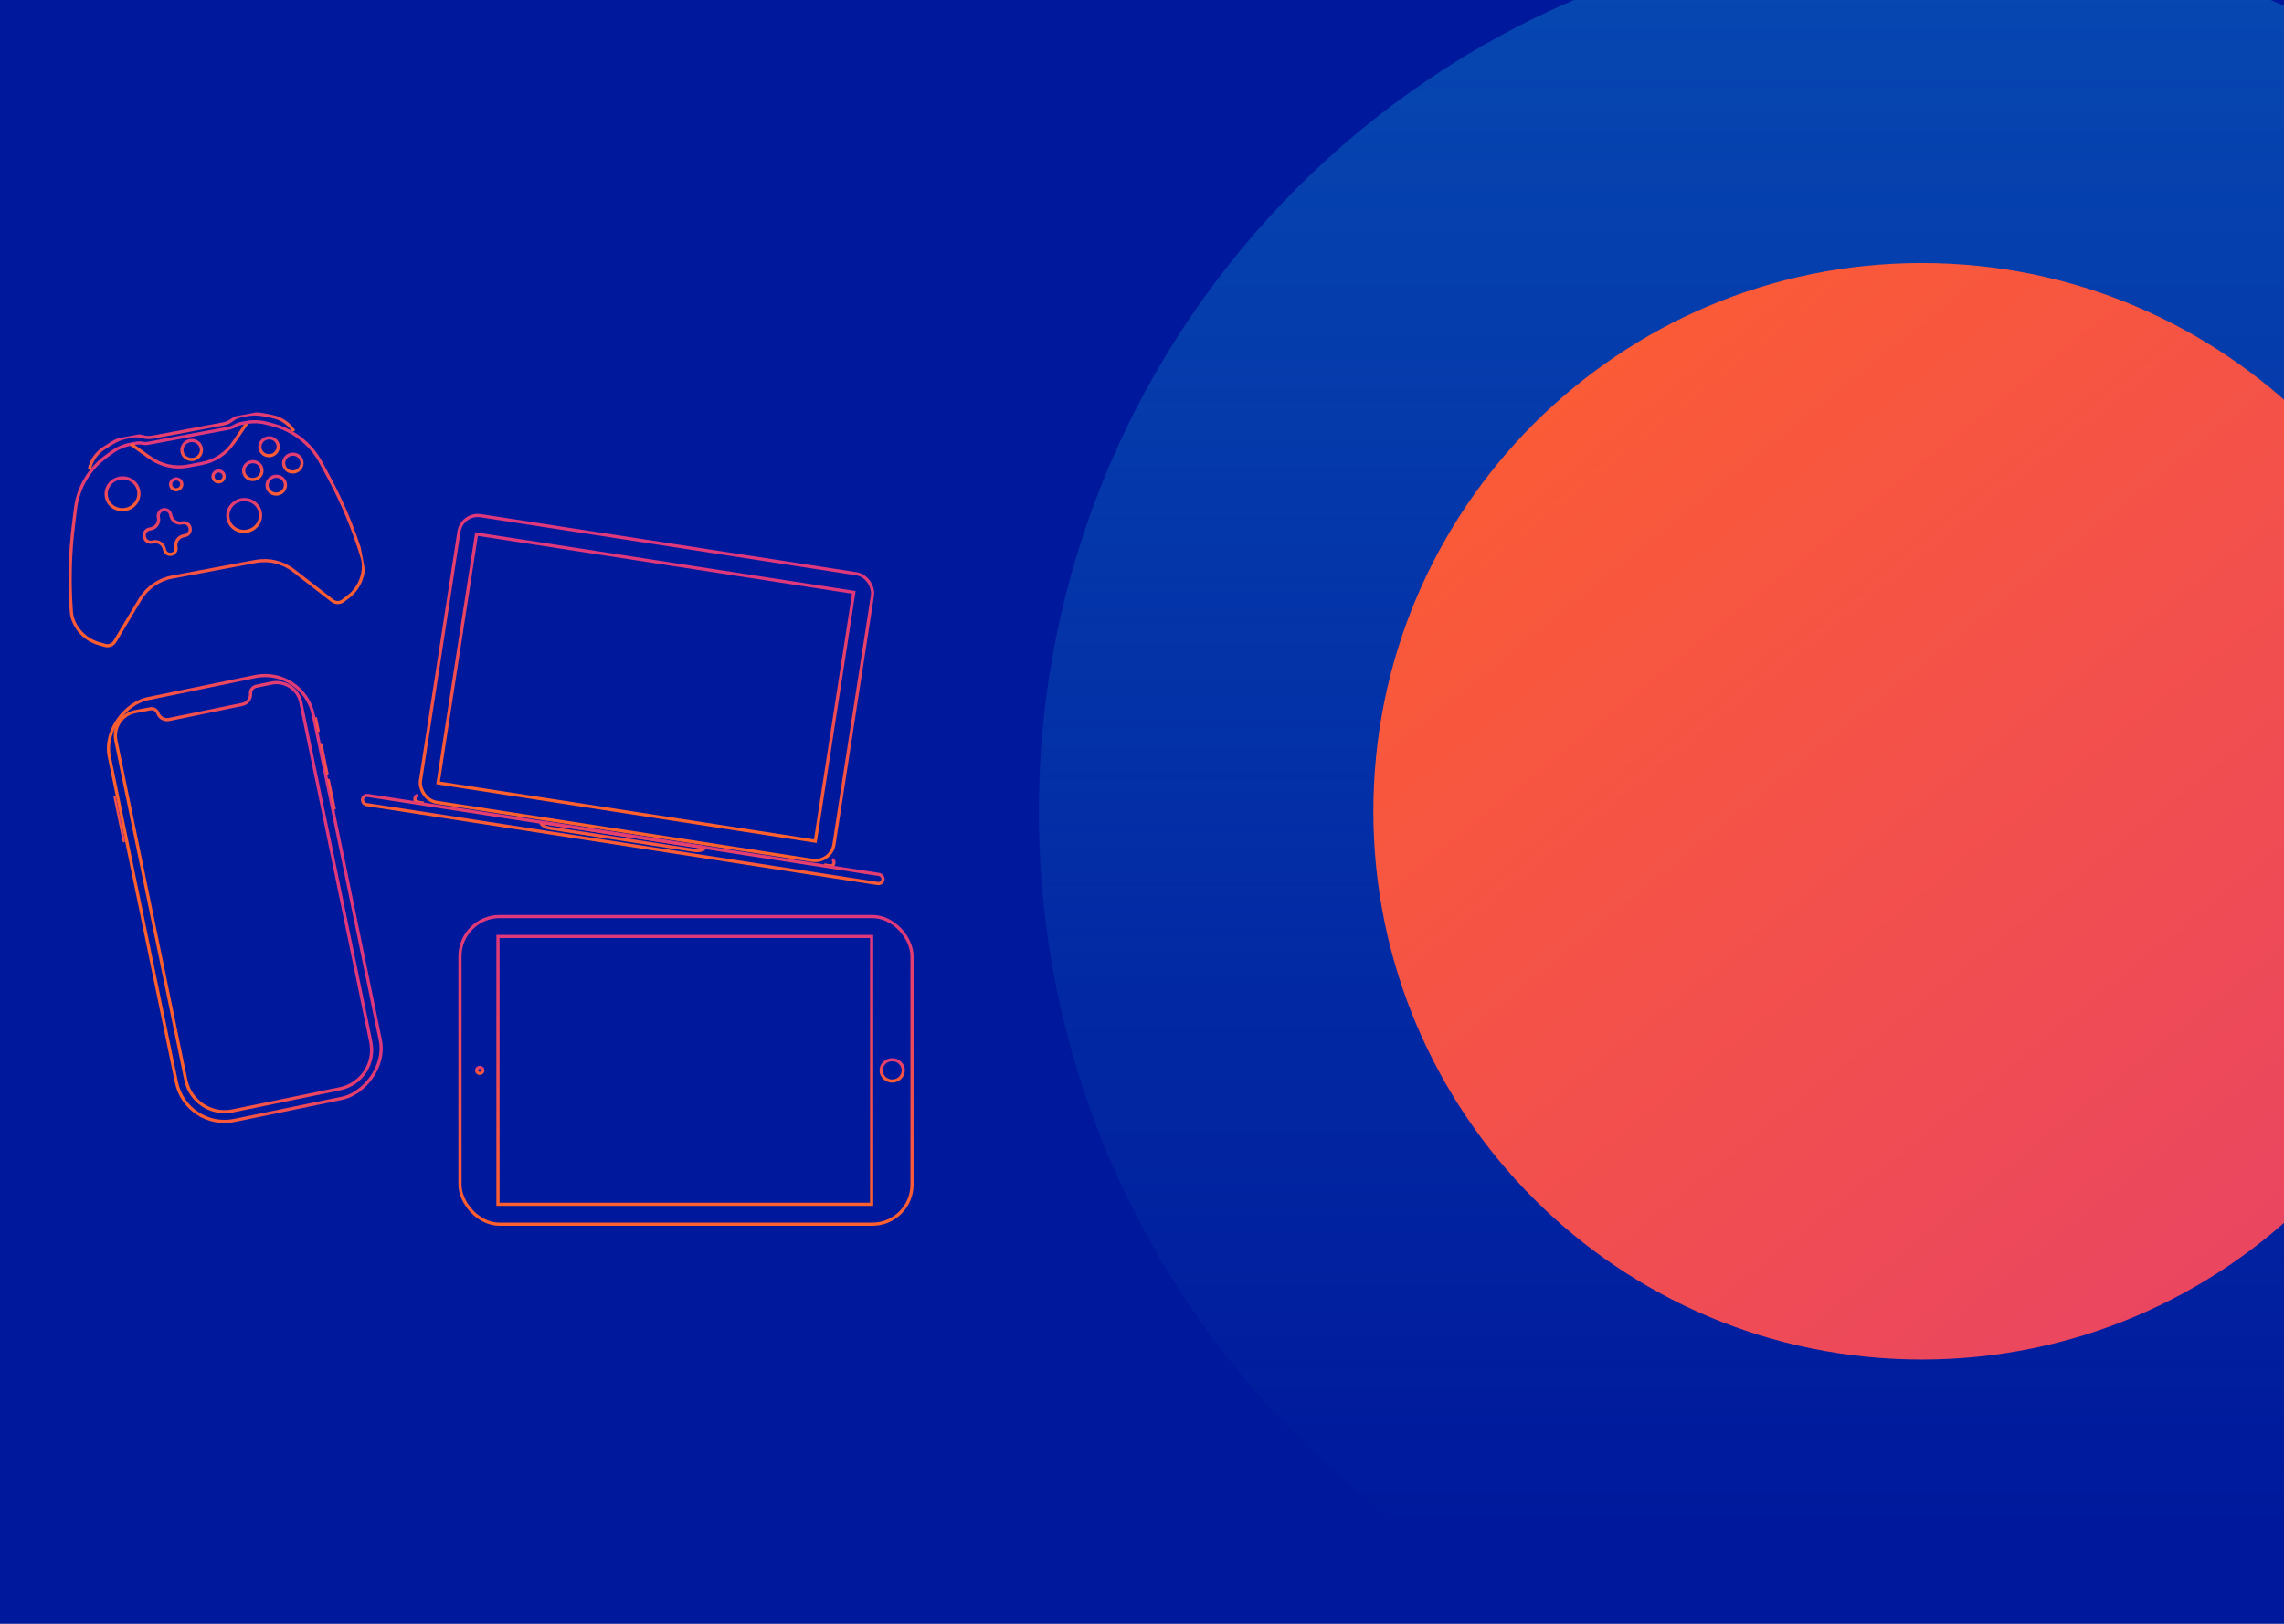 <svg width="1440" height="1024" viewBox="0 0 1440 1024" fill="none" xmlns="http://www.w3.org/2000/svg">
<g clip-path="url(#clip0)">
<rect width="1440" height="1024" fill="#00199C"/>
<path opacity="0.6" fill-rule="evenodd" clip-rule="evenodd" d="M1212 1069C1519.62 1069 1769 819.623 1769 512C1769 204.377 1519.62 -45 1212 -45C904.377 -45 655 204.377 655 512C655 819.623 904.377 1069 1212 1069Z" fill="url(#paint0_linear)"/>
<path fill-rule="evenodd" clip-rule="evenodd" d="M1211.61 857.351C1402.56 857.351 1557.35 702.556 1557.35 511.607C1557.35 320.657 1402.56 165.863 1211.61 165.863C1020.66 165.863 865.862 320.657 865.862 511.607C865.862 702.556 1020.66 857.351 1211.61 857.351Z" fill="url(#paint1_linear)"/>
<g clip-path="url(#clip1)">
<path d="M119.832 332.905L119.865 333.079C120.271 335.251 118.841 337.341 116.67 337.748L115.728 337.924C112.477 338.534 110.336 341.663 110.945 344.914L110.995 345.18C111.373 347.198 110.043 349.141 108.025 349.52C106.006 349.898 104.063 348.568 103.685 346.55L103.654 346.382C103.054 343.185 99.977 341.079 96.78 341.679L95.74 341.873C93.569 342.28 91.479 340.85 91.072 338.679L91.003 338.308C90.596 336.137 92.026 334.047 94.197 333.64L95.128 333.465C98.385 332.855 100.531 329.72 99.92 326.463L99.842 326.047C99.44 323.901 100.854 321.834 103.001 321.432C105.147 321.03 107.214 322.444 107.616 324.59L107.694 325.006C108.304 328.263 111.439 330.408 114.696 329.798L115.163 329.71C117.335 329.303 119.425 330.734 119.832 332.905Z" stroke="url(#paint2_linear)" stroke-width="2"/>
<path d="M119.347 274.684L93.697 279.492C92.381 279.738 91.03 279.738 89.715 279.489V279.489C88.399 279.241 87.049 279.241 85.733 279.487L82.322 280.126C78.061 280.925 74.032 282.661 70.525 285.208L67.081 287.711C56.288 295.551 49.232 307.518 47.597 320.757L46.277 331.436C44.091 349.135 43.639 367.005 44.93 384.792L45.043 386.343C45.129 387.538 45.359 388.718 45.728 389.857V389.857C48.236 397.609 54.434 403.605 62.264 405.855L66.183 406.981C68.574 407.668 71.127 406.661 72.406 404.527L88.312 377.984C92.725 370.62 100.081 365.5 108.519 363.918L134.951 358.964" stroke="url(#paint3_linear)" stroke-width="2"/>
<path d="M87.407 309.489C88.424 314.913 84.737 320.2 79.108 321.255C73.479 322.31 68.128 318.717 67.111 313.293C66.095 307.869 69.782 302.582 75.41 301.527C81.039 300.472 86.39 304.065 87.407 309.489Z" stroke="url(#paint4_linear)" stroke-width="2"/>
<path d="M164.097 323.186C165.114 328.61 161.427 333.897 155.798 334.952C150.17 336.007 144.818 332.414 143.802 326.99C142.785 321.566 146.472 316.279 152.101 315.224C157.729 314.169 163.081 317.762 164.097 323.186Z" stroke="url(#paint5_linear)" stroke-width="2"/>
<path d="M179.87 304.885C180.437 307.912 178.38 310.883 175.21 311.477C172.04 312.071 169.046 310.047 168.479 307.02C167.911 303.992 169.969 301.021 173.139 300.427C176.308 299.833 179.302 301.857 179.87 304.885Z" stroke="url(#paint6_linear)" stroke-width="2"/>
<path d="M190.316 290.95C190.884 293.978 188.826 296.949 185.656 297.543C182.487 298.137 179.493 296.113 178.925 293.085C178.358 290.057 180.415 287.086 183.585 286.492C186.755 285.898 189.749 287.922 190.316 290.95Z" stroke="url(#paint7_linear)" stroke-width="2"/>
<path d="M175.33 280.66C175.897 283.687 173.839 286.658 170.67 287.252C167.5 287.846 164.506 285.822 163.939 282.795C163.371 279.767 165.429 276.796 168.598 276.202C171.768 275.608 174.762 277.632 175.33 280.66Z" stroke="url(#paint8_linear)" stroke-width="2"/>
<path d="M165.087 295.679C165.654 298.707 163.596 301.678 160.427 302.272C157.257 302.866 154.263 300.842 153.696 297.814C153.128 294.786 155.186 291.815 158.356 291.221C161.525 290.627 164.519 292.651 165.087 295.679Z" stroke="url(#paint9_linear)" stroke-width="2"/>
<path d="M114.56 304.775C114.903 306.604 113.659 308.417 111.719 308.781C109.779 309.144 107.964 307.905 107.621 306.075C107.278 304.245 108.521 302.432 110.461 302.069C112.401 301.705 114.217 302.945 114.56 304.775Z" stroke="url(#paint10_linear)" stroke-width="2"/>
<path d="M126.922 282.621C127.527 285.849 125.333 289.013 121.959 289.645C118.584 290.278 115.394 288.123 114.789 284.895C114.184 281.668 116.377 278.504 119.752 277.871C123.127 277.239 126.317 279.394 126.922 282.621Z" stroke="url(#paint11_linear)" stroke-width="2"/>
<path d="M141.273 299.768C141.616 301.597 140.373 303.41 138.433 303.774C136.493 304.137 134.678 302.898 134.335 301.068C133.992 299.239 135.235 297.426 137.175 297.062C139.115 296.698 140.931 297.938 141.273 299.768Z" stroke="url(#paint12_linear)" stroke-width="2"/>
<path d="M118.737 271.43L96.087 275.675C94.026 276.061 91.903 275.946 89.897 275.338V275.338C87.891 274.731 85.768 274.615 83.707 275.001L80.188 275.661C76.741 276.307 73.448 277.602 70.484 279.476L65.708 282.496C60.875 285.552 57.491 290.44 56.331 296.039V296.039" stroke="url(#paint13_linear)" stroke-width="2"/>
<path d="M155.993 266.319L147.121 279.308C142.479 286.106 135.323 290.778 127.233 292.294L118.442 293.942C110.201 295.486 101.686 293.627 94.839 288.787L82.53 280.088" stroke="url(#paint14_linear)" stroke-width="2"/>
<path d="M118.18 271.534L140.83 267.289C142.891 266.903 144.828 266.027 146.478 264.734V264.734C148.128 263.441 150.065 262.564 152.126 262.178L155.645 261.519C159.092 260.873 162.63 260.887 166.072 261.56L171.618 262.646C177.229 263.744 182.153 267.075 185.262 271.874V271.874" stroke="url(#paint15_linear)" stroke-width="2"/>
<path d="M118.79 274.789L144.441 269.981C145.756 269.735 147.015 269.245 148.151 268.537V268.537C149.288 267.829 150.546 267.34 151.862 267.093L155.273 266.454C159.533 265.655 163.918 265.814 168.109 266.919L172.227 268.004C185.126 271.404 196.036 280.004 202.355 291.752L207.452 301.228C215.899 316.934 222.791 333.428 228.029 350.475L228.486 351.961C228.838 353.106 229.051 354.29 229.12 355.486V355.486C229.589 363.619 225.983 371.453 219.499 376.385L216.254 378.854C214.274 380.36 211.529 380.346 209.565 378.82L185.126 359.839C178.346 354.573 169.635 352.464 161.197 354.045L134.765 358.999" stroke="url(#paint16_linear)" stroke-width="2"/>
</g>
<g clip-path="url(#clip2)">
<rect x="191.24" y="420.387" width="271.517" height="131.265" rx="31" transform="rotate(78.356 191.24 420.387)" stroke="url(#paint17_linear)" stroke-width="2"/>
<rect x="199.514" y="452.437" width="8.933" height="0.763" rx="0.381" transform="rotate(78.356 199.514 452.437)" stroke="url(#paint18_linear)" stroke-width="0.763"/>
<rect x="203.016" y="469.43" width="19.138" height="0.763" rx="0.381" transform="rotate(78.356 203.016 469.43)" stroke="url(#paint19_linear)" stroke-width="0.763"/>
<rect x="207.547" y="491.421" width="19.138" height="0.763" rx="0.381" transform="rotate(78.356 207.547 491.421)" stroke="url(#paint20_linear)" stroke-width="0.763"/>
<rect x="72.629" y="502.029" width="29.344" height="0.763" rx="0.381" transform="rotate(78.356 72.629 502.029)" stroke="url(#paint21_linear)" stroke-width="0.763"/>
<path d="M189.664 442.983L233.778 657.065C236.565 670.588 227.861 683.81 214.338 686.596L146.701 700.533C133.178 703.32 119.957 694.616 117.17 681.093L73.065 467.054C71.322 458.594 76.849 450.347 85.337 448.744L94.742 446.968C96.791 446.581 98.817 447.741 99.521 449.703C100.571 452.627 103.612 454.334 106.655 453.707L152.834 444.191C155.995 443.54 158.188 440.651 157.964 437.43C157.81 435.209 159.323 433.216 161.504 432.766L171.131 430.782C179.617 429.034 187.915 434.496 189.664 442.983Z" stroke="url(#paint22_linear)" stroke-width="2"/>
</g>
<g clip-path="url(#clip3)">
<path d="M519.533 545.441L523.413 546.04C524.525 546.212 525.566 545.45 525.738 544.338L525.821 543.798C525.947 542.984 525.389 542.222 524.576 542.097V542.097" stroke="url(#paint23_linear)" stroke-width="2"/>
<path d="M267.181 506.448L263.301 505.849C262.189 505.677 261.426 504.636 261.598 503.524L261.682 502.984C261.807 502.17 262.569 501.613 263.383 501.738V501.738" stroke="url(#paint24_linear)" stroke-width="2"/>
<rect x="300.442" y="336.801" width="240.672" height="158.772" transform="rotate(8.784 300.442 336.801)" stroke="url(#paint25_linear)" stroke-width="2"/>
<rect x="291.2" y="323.378" width="263.784" height="182.85" rx="12" transform="rotate(8.784 291.2 323.378)" stroke="url(#paint26_linear)" stroke-width="2"/>
<rect x="229.024" y="501.189" width="332" height="5.779" rx="2.89" transform="rotate(8.784 229.024 501.189)" stroke="url(#paint27_linear)" stroke-width="2"/>
<path d="M341.948 518.638L443.084 534.265C443.878 534.388 443.991 535.485 443.238 535.767C441.54 536.404 439.707 536.592 437.914 536.315L346.449 522.183C344.572 521.893 342.818 521.067 341.398 519.804C340.898 519.359 341.285 518.536 341.948 518.638Z" stroke="url(#paint28_linear)" stroke-width="2"/>
</g>
<path d="M300.482 675C300.482 676.016 301.343 676.896 302.477 676.896C303.61 676.896 304.471 676.016 304.471 675C304.471 673.984 303.61 673.103 302.477 673.103C301.343 673.103 300.482 673.984 300.482 675Z" stroke="url(#paint29_linear)" stroke-width="2"/>
<path d="M555.537 675C555.537 678.682 558.633 681.724 562.523 681.724C566.413 681.724 569.51 678.682 569.51 675C569.51 671.318 566.413 668.276 562.523 668.276C558.633 668.276 555.537 671.318 555.537 675Z" stroke="url(#paint30_linear)" stroke-width="2"/>
<rect x="290" y="578" width="285" height="194" rx="25" stroke="url(#paint31_linear)" stroke-width="2"/>
<rect x="313.958" y="590.552" width="235.586" height="168.897" stroke="url(#paint32_linear)" stroke-width="2"/>
</g>
<defs>
<linearGradient id="paint0_linear" x1="1212" y1="-45" x2="1212" y2="1069" gradientUnits="userSpaceOnUse">
<stop stop-color="#0B68C0"/>
<stop offset="0.906" stop-color="#0B68C0" stop-opacity="0"/>
</linearGradient>
<linearGradient id="paint1_linear" x1="2075.97" y1="857.351" x2="1241.89" y2="-181.933" gradientUnits="userSpaceOnUse">
<stop stop-color="#DF387C"/>
<stop offset="1" stop-color="#FF602C"/>
</linearGradient>
<linearGradient id="paint2_linear" x1="102.585" y1="320.493" x2="108.209" y2="350.503" gradientUnits="userSpaceOnUse">
<stop stop-color="#DF387C"/>
<stop offset="1" stop-color="#FF602C"/>
</linearGradient>
<linearGradient id="paint3_linear" x1="72.976" y1="281.878" x2="95.745" y2="403.365" gradientUnits="userSpaceOnUse">
<stop stop-color="#DF387C"/>
<stop offset="1" stop-color="#FF602C"/>
</linearGradient>
<linearGradient id="paint4_linear" x1="75.226" y1="300.544" x2="79.292" y2="322.238" gradientUnits="userSpaceOnUse">
<stop stop-color="#DF387C"/>
<stop offset="1" stop-color="#FF602C"/>
</linearGradient>
<linearGradient id="paint5_linear" x1="151.916" y1="314.241" x2="155.982" y2="335.935" gradientUnits="userSpaceOnUse">
<stop stop-color="#DF387C"/>
<stop offset="1" stop-color="#FF602C"/>
</linearGradient>
<linearGradient id="paint6_linear" x1="172.955" y1="299.444" x2="175.394" y2="312.46" gradientUnits="userSpaceOnUse">
<stop stop-color="#DF387C"/>
<stop offset="1" stop-color="#FF602C"/>
</linearGradient>
<linearGradient id="paint7_linear" x1="183.401" y1="285.509" x2="185.84" y2="298.526" gradientUnits="userSpaceOnUse">
<stop stop-color="#DF387C"/>
<stop offset="1" stop-color="#FF602C"/>
</linearGradient>
<linearGradient id="paint8_linear" x1="168.414" y1="275.219" x2="170.854" y2="288.235" gradientUnits="userSpaceOnUse">
<stop stop-color="#DF387C"/>
<stop offset="1" stop-color="#FF602C"/>
</linearGradient>
<linearGradient id="paint9_linear" x1="158.171" y1="290.238" x2="160.611" y2="303.254" gradientUnits="userSpaceOnUse">
<stop stop-color="#DF387C"/>
<stop offset="1" stop-color="#FF602C"/>
</linearGradient>
<linearGradient id="paint10_linear" x1="110.277" y1="301.086" x2="111.903" y2="309.764" gradientUnits="userSpaceOnUse">
<stop stop-color="#DF387C"/>
<stop offset="1" stop-color="#FF602C"/>
</linearGradient>
<linearGradient id="paint11_linear" x1="119.568" y1="276.888" x2="122.143" y2="290.628" gradientUnits="userSpaceOnUse">
<stop stop-color="#DF387C"/>
<stop offset="1" stop-color="#FF602C"/>
</linearGradient>
<linearGradient id="paint12_linear" x1="136.991" y1="296.079" x2="138.617" y2="304.757" gradientUnits="userSpaceOnUse">
<stop stop-color="#DF387C"/>
<stop offset="1" stop-color="#FF602C"/>
</linearGradient>
<linearGradient id="paint13_linear" x1="85.823" y1="274.605" x2="88.703" y2="289.971" gradientUnits="userSpaceOnUse">
<stop stop-color="#DF387C"/>
<stop offset="1" stop-color="#FF602C"/>
</linearGradient>
<linearGradient id="paint14_linear" x1="122.988" y1="293.089" x2="119.261" y2="273.203" gradientUnits="userSpaceOnUse">
<stop stop-color="#DF387C"/>
<stop offset="1" stop-color="#FF602C"/>
</linearGradient>
<linearGradient id="paint15_linear" x1="150.01" y1="262.575" x2="152.89" y2="277.941" gradientUnits="userSpaceOnUse">
<stop stop-color="#DF387C"/>
<stop offset="1" stop-color="#FF602C"/>
</linearGradient>
<linearGradient id="paint16_linear" x1="164.619" y1="264.702" x2="187.388" y2="386.189" gradientUnits="userSpaceOnUse">
<stop stop-color="#DF387C"/>
<stop offset="1" stop-color="#FF602C"/>
</linearGradient>
<linearGradient id="paint17_linear" x1="328.776" y1="419.205" x2="328.776" y2="552.47" gradientUnits="userSpaceOnUse">
<stop stop-color="#DF387C"/>
<stop offset="1" stop-color="#FF602C"/>
</linearGradient>
<linearGradient id="paint18_linear" x1="204.659" y1="451.986" x2="204.659" y2="453.512" gradientUnits="userSpaceOnUse">
<stop stop-color="#DF387C"/>
<stop offset="1" stop-color="#FF602C"/>
</linearGradient>
<linearGradient id="paint19_linear" x1="213.263" y1="468.979" x2="213.263" y2="470.505" gradientUnits="userSpaceOnUse">
<stop stop-color="#DF387C"/>
<stop offset="1" stop-color="#FF602C"/>
</linearGradient>
<linearGradient id="paint20_linear" x1="217.794" y1="490.97" x2="217.794" y2="492.496" gradientUnits="userSpaceOnUse">
<stop stop-color="#DF387C"/>
<stop offset="1" stop-color="#FF602C"/>
</linearGradient>
<linearGradient id="paint21_linear" x1="87.98" y1="501.578" x2="87.98" y2="503.104" gradientUnits="userSpaceOnUse">
<stop stop-color="#DF387C"/>
<stop offset="1" stop-color="#FF602C"/>
</linearGradient>
<linearGradient id="paint22_linear" x1="213.64" y1="554.381" x2="95.073" y2="578.813" gradientUnits="userSpaceOnUse">
<stop stop-color="#DF387C"/>
<stop offset="1" stop-color="#FF602C"/>
</linearGradient>
<linearGradient id="paint23_linear" x1="523.102" y1="541.869" x2="522.48" y2="545.896" gradientUnits="userSpaceOnUse">
<stop stop-color="#DF387C"/>
<stop offset="1" stop-color="#FF602C"/>
</linearGradient>
<linearGradient id="paint24_linear" x1="264.857" y1="501.966" x2="264.234" y2="505.993" gradientUnits="userSpaceOnUse">
<stop stop-color="#DF387C"/>
<stop offset="1" stop-color="#FF602C"/>
</linearGradient>
<linearGradient id="paint25_linear" x1="420.942" y1="335.66" x2="420.942" y2="496.431" gradientUnits="userSpaceOnUse">
<stop stop-color="#DF387C"/>
<stop offset="1" stop-color="#FF602C"/>
</linearGradient>
<linearGradient id="paint26_linear" x1="423.256" y1="322.237" x2="423.256" y2="507.087" gradientUnits="userSpaceOnUse">
<stop stop-color="#DF387C"/>
<stop offset="1" stop-color="#FF602C"/>
</linearGradient>
<linearGradient id="paint27_linear" x1="395.188" y1="500.048" x2="395.188" y2="507.828" gradientUnits="userSpaceOnUse">
<stop stop-color="#DF387C"/>
<stop offset="1" stop-color="#FF602C"/>
</linearGradient>
<linearGradient id="paint28_linear" x1="393.229" y1="525.55" x2="392.494" y2="530.309" gradientUnits="userSpaceOnUse">
<stop stop-color="#DF387C"/>
<stop offset="1" stop-color="#FF602C"/>
</linearGradient>
<linearGradient id="paint29_linear" x1="302.477" y1="672.103" x2="302.477" y2="677.896" gradientUnits="userSpaceOnUse">
<stop stop-color="#DF387C"/>
<stop offset="1" stop-color="#FF602C"/>
</linearGradient>
<linearGradient id="paint30_linear" x1="562.523" y1="667.276" x2="562.523" y2="682.724" gradientUnits="userSpaceOnUse">
<stop stop-color="#DF387C"/>
<stop offset="1" stop-color="#FF602C"/>
</linearGradient>
<linearGradient id="paint31_linear" x1="432.5" y1="577" x2="432.5" y2="773" gradientUnits="userSpaceOnUse">
<stop stop-color="#DF387C"/>
<stop offset="1" stop-color="#FF602C"/>
</linearGradient>
<linearGradient id="paint32_linear" x1="431.751" y1="589.552" x2="431.751" y2="760.448" gradientUnits="userSpaceOnUse">
<stop stop-color="#DF387C"/>
<stop offset="1" stop-color="#FF602C"/>
</linearGradient>
<clipPath id="clip0">
<rect width="1440" height="1024" fill="white"/>
</clipPath>
<clipPath id="clip1">
<rect width="187.987" height="128.752" fill="white" transform="translate(25 285.63) rotate(-10.615)"/>
</clipPath>
<clipPath id="clip2">
<rect width="273.517" height="135.808" fill="white" transform="translate(193.014 419) rotate(78.356)"/>
</clipPath>
<clipPath id="clip3">
<rect width="334" height="193" fill="white" transform="translate(256.472 317) rotate(8.784)"/>
</clipPath>
</defs>
</svg>
